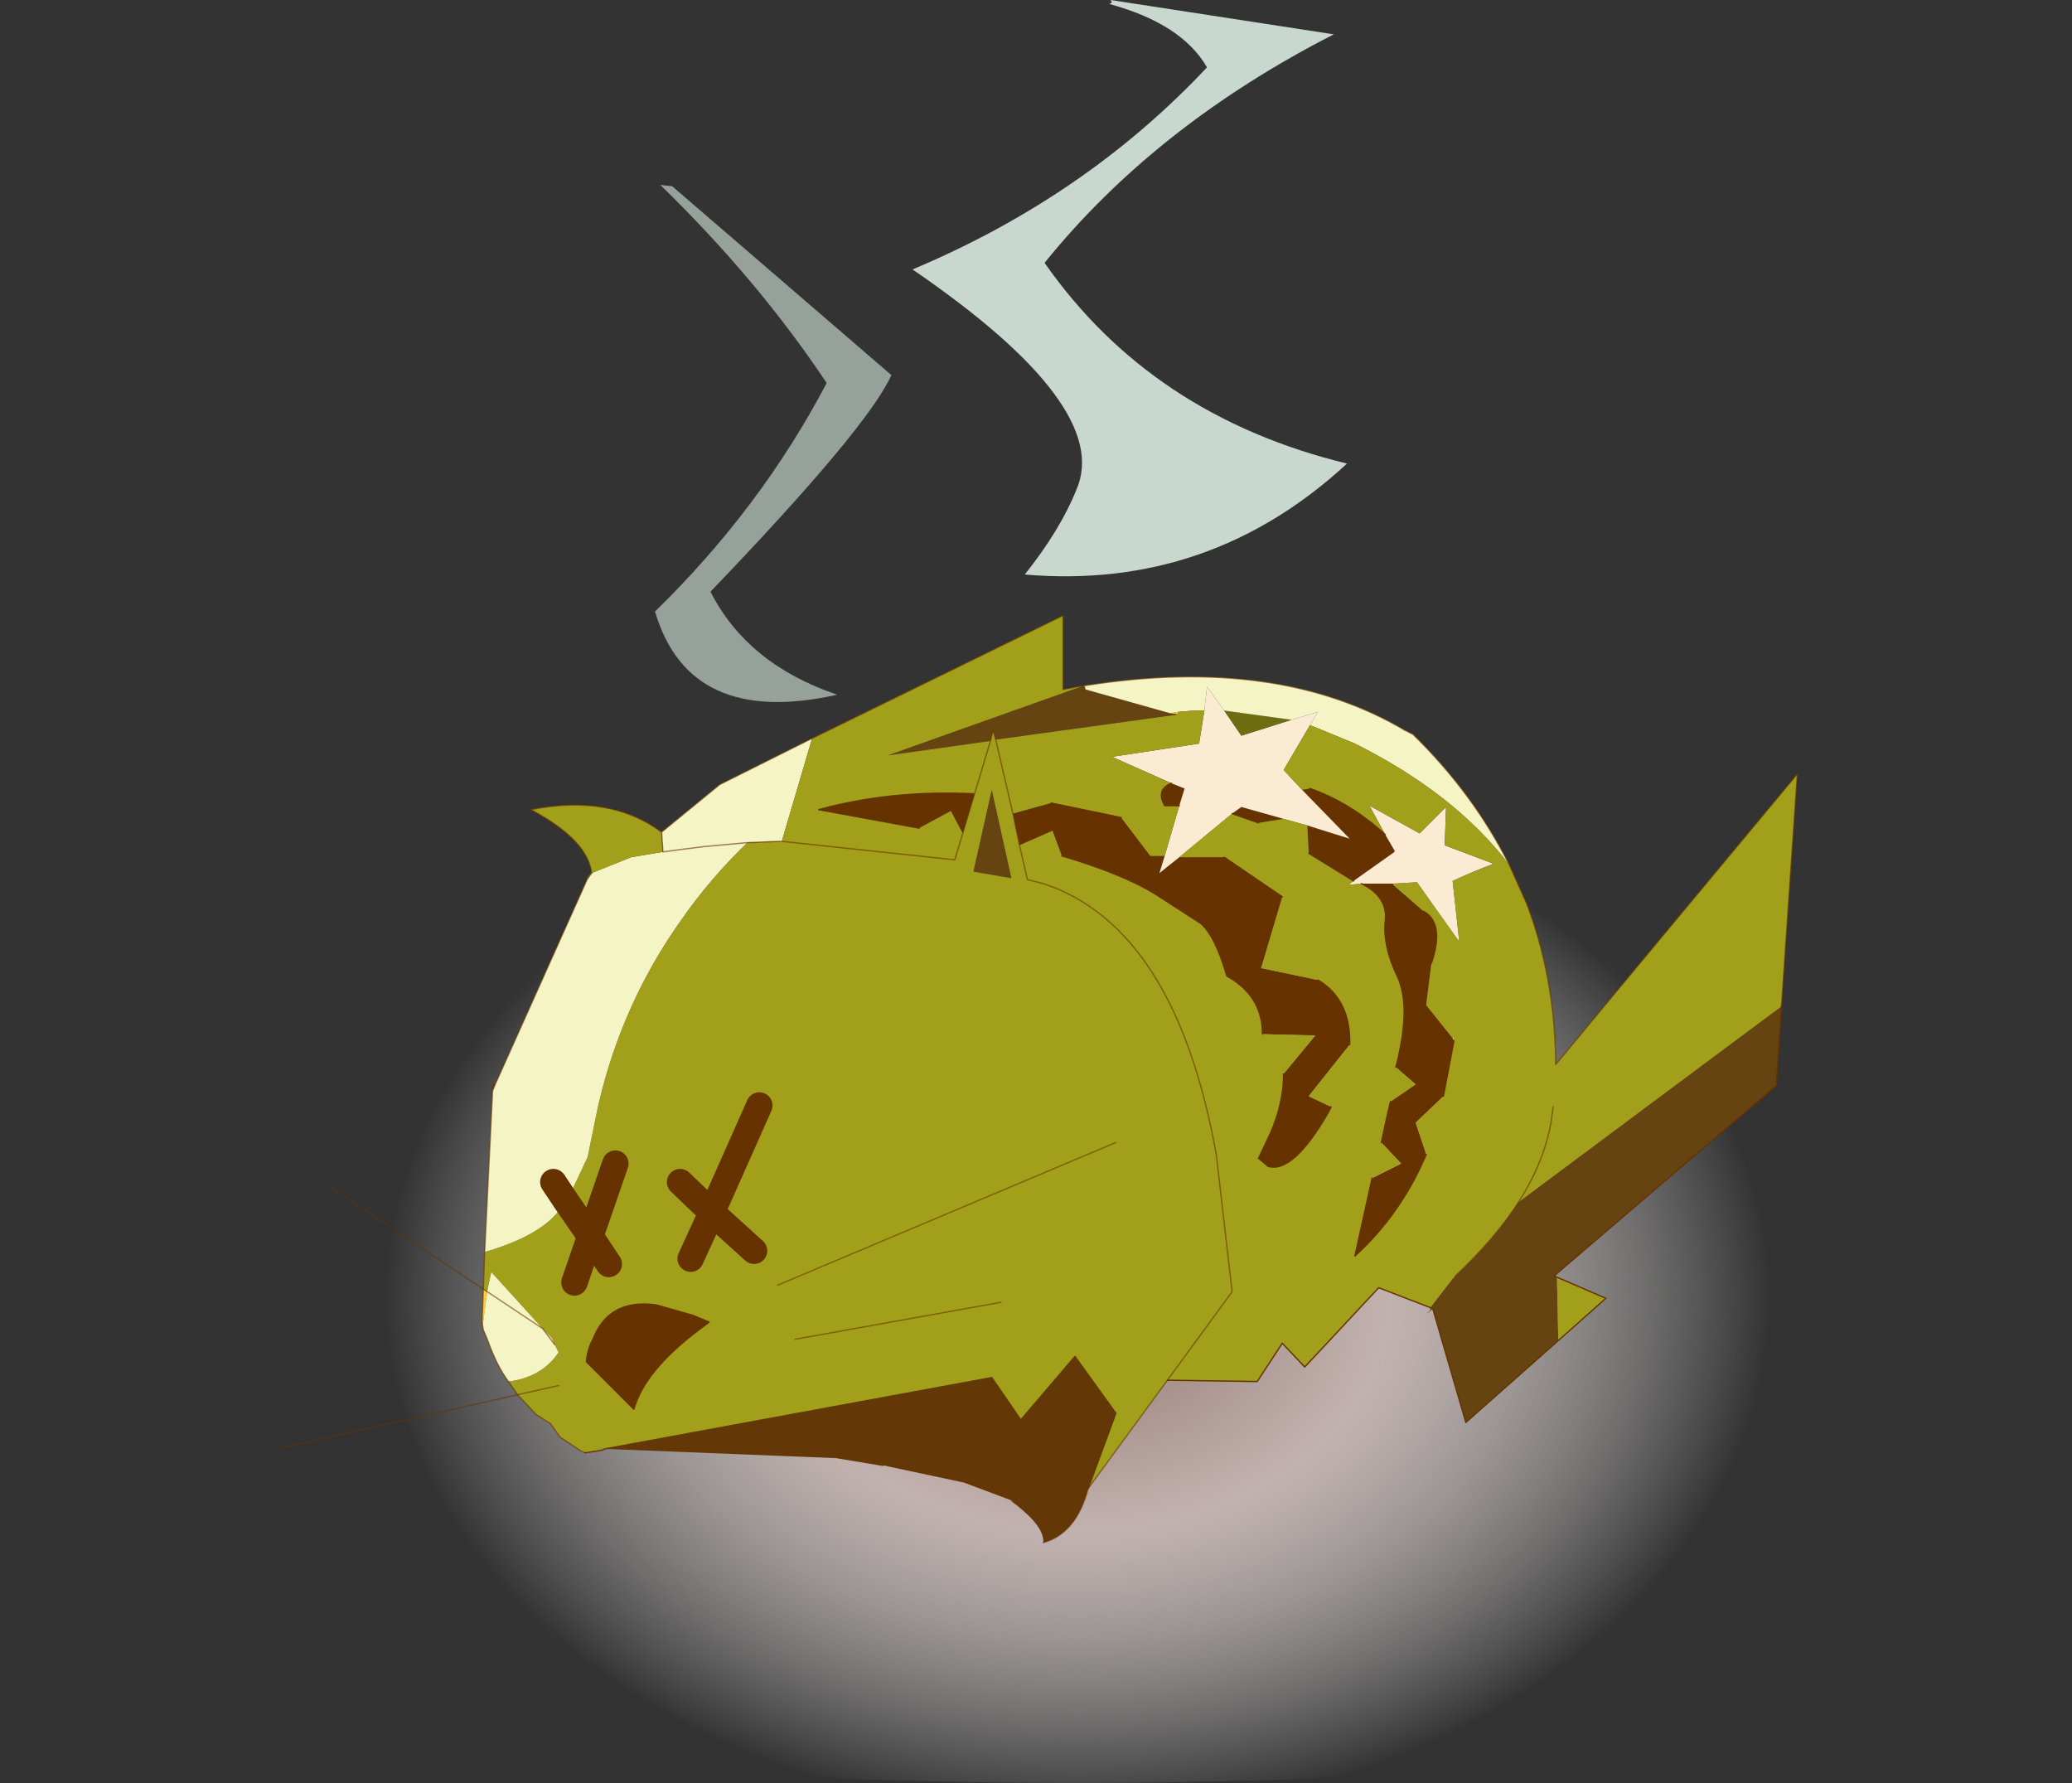 <svg viewBox="0 0 78.45 67.5" xmlns="http://www.w3.org/2000/svg" xmlns:xlink="http://www.w3.org/1999/xlink"><rect x="0" y="0" width="78.45" height="67.5" fill="#333333" stroke="none"/><use width="78.45" height="67.5" xlink:href="#a"/><defs><radialGradient id="b" cx="0" cy="0" r="819.2" gradientTransform="matrix(.08 0 0 .06 30.1 25.8)" gradientUnits="userSpaceOnUse"><stop stop-color="#91756f" offset="0"/><stop stop-color="#c2b2af" offset=".18"/><stop stop-color="#fff" stop-opacity="0" offset=".4"/></radialGradient><g id="a"><path d="M67.75 40.9Q51.4 44.15 30.1 44.2q-23.3-.05-40.8-3.95v-28.9q17.5-3.9 40.8-3.9 21.3 0 37.65 3.25v30.2" fill="url(#b)" fill-rule="evenodd" transform="translate(10.7 23.3)"/><path d="m11.7 9.75-.15.2.1-.15.05-.05M9.85 27l.35.35.1.25-.45-.6" fill="#ffe493" fill-rule="evenodd" transform="translate(10.7 23.3)"/><path d="M42.05 10.15v.05l1.15 1q.8.45.3 1.95l-.2 1.6 1 1.25.05.1-.4 2.1-1.05 1 .4 1.2q-.95 2.25-2.7 3.85l.65-2.95 1.1-.55-.75-.8.25-1.15.1-.4.95-.65-.75-.65q.6-2.3.05-3.45t-.45-2.1q.1-.9-.9-1.4h1.2m-1.5-.1L38.85 9l-.05-1.05 1.6.5-1.8-1.85.3-.05q1.55.55 2.85 1.75l.35.6v.05l-1.55 1.1M37.9 7.7l-.95.15-1-.35.35-.25 1.6.45m-3.95 1.45h1.7l2.2 1.5-.8 2.7 2.15.45q1.25.75 1.2 2.45l-1.55 1.95.85.4-.1.2q-1.35 2.35-2.3 2.05l-.05-.05-.3-.25.45-.95q.5-1.15.5-2.25l1.2-1.45-2-.05q0-1.45-1.35-2.2-.45-1.55-1-2l-1.7-1.1q-1.2-.75-3.55-1.45l-.35-.95-1.25.55-.25-1.2 1.45-.4 2.65.55 1.1 1.45h.55l-.2.65.75-.6m0-1.95h-.55q-.35-.6.25-.85l.5.2-.2.65m-7.75-.45-.45 1.5-.45-.85-1.2.65-3.8-.7q2.75-.75 5.85-.6h.05m-10.05 20-.4.3q-2.05 1.55-2.45 3l-1.8-1.8q.05-.5.25-.85.6-1.55 2.4-1.3l1.4.4.6.25" fill="#630" fill-rule="evenodd" transform="translate(10.7 23.3)"/><path d="m33.6 3.7.3-.05v.1l-.3-.05M44.3 16l.05-.05v.15l-.05-.1M7.6 25.5l.15.1-.15 1.1-.05.05v.05l.05-1.3" fill="#fc3" fill-rule="evenodd" transform="translate(10.7 23.3)"/><path d="M48.2 16.8v.2-.2" fill="#ce9b00" fill-rule="evenodd" transform="translate(10.7 23.3)"/><path d="M20.55 13.75h.05-.05" fill="#ffc" fill-rule="evenodd" transform="translate(10.7 23.3)"/><path d="M30.5 33.05q-.45 1.7-1.7 2.05.05-.6-1.05-1.45l-.2-.15.25.05-2-.75-3.05-.65v.05l-1.8-.3-8.75-.35 14.65-2.7 1.1 1.6 2.05-2.4 1.55 2.15-1.05 2.85" fill="#643706" fill-rule="evenodd" transform="translate(10.7 23.3)"/><path d="m30.4 2.8 3.2.9.3.05-6.9.95-.1-.35-.1.4-3.9.55 7.45-2.65.05.15m26.35 12-.2 3-8.35 7.15-.05.05.1.05.05 2.4-3.5 3.1-1.25-4.3-.25.2.15-.15v-.1l.85-1.1.1-.1q1.5-1.4 2.4-2.8l9.95-7.4M27.6 9.95l-1.45-.25.7-3.1.75 3.35" fill="#641" fill-rule="evenodd" transform="translate(10.7 23.3)"/><path d="M30.4 2.65v.15l-.05-.15h.05" fill="#f7dfac" fill-rule="evenodd" transform="translate(10.7 23.3)"/><path d="M7.75 25.55v.05l-.15-.1.15.05" fill="#d18b23" fill-rule="evenodd" transform="translate(10.7 23.3)"/><path d="m14.3-16.3.45.05 8.3 7.15q-.9 2-6.85 8.2Q17.6 1.85 21 3q-5.6 1.25-6.9-3.15 4-3.9 6.5-8.65-2.6-3.9-6.3-7.5" fill="#c9d9cf" fill-opacity=".663" fill-rule="evenodd" transform="translate(10.7 23.3)"/><path d="M35-20.75q-.95-1.65-3.7-2.4l.1-.05-.05-.1L39.8-22q-6.75 3.45-10.95 8.65 4.05 5.8 11.45 7.6-5.2 4.8-12.2 4.2 1.35-1.7 1.95-3.2 1.4-3.15-6.2-8.35Q30.4-15.85 35-20.75" fill="#c8d8ce" fill-rule="evenodd" transform="translate(10.7 23.3)"/><path d="m34.9 3.6.1-.9.65.9.65.95 1.9-.6 1-.3-.3.5-1 1.7.7.75 1.8 1.85-1.6-.5-.9-.25-1.6-.45-.35.25-2 1.65-.75.6.2-.65.55-1.9.2-.65-.5-.2-2.25-1 3.3-.5.2-1.25m6.85 4.7-.6-1.1 1.9 1.05 1-1L44 8.7l1.85.7q-.8.3-1.55.65l.25 2.3-1.6-2.25-.9.05h-1.2l-.5.05.2-.15 1.55-1.1V8.9l-.35-.6" fill="#fbebd2" fill-rule="evenodd" transform="translate(10.7 23.3)"/><path d="m35.65 3.6 2.55.35-1.9.6-.65-.95" fill="#6f6d11" fill-rule="evenodd" transform="translate(10.7 23.3)"/><path d="M30.4 2.65q7.3-1.15 12.1 1.7l.3.15q2.3 2.25 3.65 4.95-2.05-2.7-5.85-4.6l-1.7-.7.3-.5-1 .3-2.55-.35-.65-.9-.1.9h-.4l-.6.05-.3.05-3.2-.9v-.15m-11.5 5.9h-.05l-1.25.05q-1.4 1.35-2.45 2.85-2.3 3.2-3.2 7.1l-.4 1.95-.8 1.7-.3.35q-.75.95-2.8 1.55l.3-6.1.1-.25 3.5-7.8.15-.2 1.5-.6 1.2-.2.75-.1.8-.1 1.65-.15-1.65.15-.8.1-.75.1-.05-.75 2.2-1.8 3.5-1.75-1.15 3.9m-8.65 12.9.5.75-.5-.75M9.85 27l.45.6.15.3q-.65.95-1.9 1.1-.45-.6-.8-1.6l-.15-.35-.05-.3.05-.05.15-1.1v-.05l.15-.7L9.85 27l-2.1-1.4 2.1 1.4" fill="#f5f4c5" fill-rule="evenodd" transform="translate(10.7 23.3)"/><path d="m33.9 3.65.6-.05h.4l-.2 1.25-3.3.5 2.25 1q-.6.25-.25.85h.55l-.55 1.9h-.55l-1.1-1.45-2.65-.55-1.45.4L27 4.7l.65 2.8.25 1.2 1.25-.55.35.95q2.35.7 3.55 1.45l1.7 1.1q.55.45 1 2 1.35.75 1.35 2.2l2 .05-1.2 1.45q0 1.1-.5 2.25l-.45.95.3.25.05.05q.95.3 2.3-2.05l.1-.2-.85-.4 1.55-1.95q.05-1.7-1.2-2.45l-2.15-.45.8-2.7-2.2-1.5h-1.7l2-1.65 1 .35.95-.15.9.25.05 1.05 1.7 1.05-.2.15.5-.05q1 .5.9 1.4-.1.95.45 2.1t-.05 3.45l.75.65-.95.65-.1.4-.25 1.15.75.8-1.1.55-.65 2.95q1.75-1.6 2.7-3.85l-.4-1.2 1.05-1 .4-2.1v-.15l-.05.05-1-1.25.2-1.6q.5-1.5-.3-1.95l-1.15-1v-.05l.9-.05 1.6 2.25-.25-2.3q.75-.35 1.55-.65L44 8.7l.05-1.45-1 1-1.9-1.05.6 1.1q-1.3-1.2-2.85-1.75l-.3.05-.7-.75 1-1.7 1.7.7q3.8 1.9 5.85 4.6l.65 1.45q1.05 2.75 1.1 5.9v.2l9.15-11-.6 8.8-9.95 7.4q-.9 1.4-2.4 2.8l-.1.1-.85 1.1-1.95-.75-2.8 3-.85-.9L36.9 29l-3.4-.05-3 4.1 1.05-2.85L30 28.05l-2.05 2.4-1.1-1.6-14.65 2.7-.25-.05.15.1-.65.1-.2-.1-.75-.5-.35-.5-.55-.35-.7-.75-.35-.5q1.25-.15 1.9-1.1l-.15-.3-.1-.25-.35-.35-1.95-2.15-.15.7-.15-.05.05-1.4q2.05-.6 2.8-1.55l.3-.35.8-1.7.4-1.95q.9-3.9 3.2-7.1 1.05-1.5 2.45-2.85l1.25-.05h.05l6.55.7.3-1-.3 1-6.55-.7 1.15-3.9L29.55 0v2.8l.8-.15L22.9 5.3l3.9-.55.1-.4.1.35 6.9-.95v-.1m14.35 21.4 1.85.8-1.8 1.6-.05-2.4m-14.75 3.9 2.45-3.35-.6-5.2q-1.55-8.6-6.55-10.25l-.6-.15-.3-1.3.3 1.3.6.15q5 1.65 6.55 10.25l.6 5.2-2.45 3.35M48.1 18.6q-.15 1.8-1.3 3.6 1.15-1.8 1.3-3.6M26.2 6.75l.6-2-.6 2h-.05q-3.1-.15-5.85.6l3.8.7 1.2-.65.45.85.45-1.5m-13.6 14-.95 2.75-.9-1.3.9 1.3.95-2.75m15-10.8-.75-3.35-.7 3.1 1.45.25m-7.05 3.8h.05-.05m-6.15-4.8-1.2.2-1.5.6q-.15-1.25-2.3-2.4 3-.6 4.95.85l.05.75m.65 12.5 1.2 1.15-.8 1.75.8-1.75-1.2-1.15m2.8 2.6-1.6-1.45 1.8-4.05-1.8 4.05 1.6 1.45m-6.8 1.2.6-1.75.7 1.05-.7-1.05-.6 1.75m5.1 1.5-.6-.25-1.4-.4q-1.8-.25-2.4 1.3-.2.35-.25.85l1.8 1.8q.4-1.45 2.45-3l.4-.3m-5.7 2.4-1.55.35 1.55-.35m21.1-9.2-12.8 5.4 12.8-5.4M27.2 26l-7.8 1.4 7.8-1.4" fill="#a2a01a" fill-rule="evenodd" transform="translate(10.7 23.3)"/><path d="M57.15 32.75q-1.35-2.7-3.65-4.95l-.3-.15q-4.8-2.85-12.1-1.7m16.05 6.8.65 1.45q1.05 2.75 1.1 5.9v.2l9.15-11-.6 8.8M44.2 52.25l-3 4.1q-.45 1.7-1.7 2.05M38.6 32l.3 1.3.6.15q5 1.65 6.55 10.25l.6 5.2-2.45 3.35m13.3-6.75q1.15-1.8 1.3-3.6m-1.3 3.6q-.9 1.4-2.4 2.8M37.7 28l.65 2.8M37.7 28l-.1-.35-.1.4-1.35 4.5-6.55-.7m-.05 0-1.25.05m12.75-5.95-.8.15v-2.8l-9.5 4.65-3.5 1.75-2.2 1.8q-1.95-1.45-4.95-.85 2.15 1.15 2.3 2.4l-.05.05-.1.15-3.5 7.8-.1.25-.3 6.1M38.6 32l-.25-1.2m2.7-4.85h.05m-16 6.3.75-.1.8-.1 1.65-.15m-3.25-.4.05.75m-6.35 8.8-.1.05v.2m-.35 7.5-.05 1.3m.05-1.3.05-1.4" fill="none" stroke="#630" stroke-linecap="round" stroke-linejoin="round" stroke-opacity=".6" stroke-width=".05"/><path d="m67.45 38.1-.2 3-8.35 7.15-.05.05.1.05 1.85.8-1.8 1.6-3.5 3.1-1.25-4.3m-.1-.05-1.95-.75-2.8 3-.85-.9-.95 1.45-3.4-.05m-5.7 4.6-2-.75-3.05-.65M53.9 34.5q.8.45.3 1.95m.85 2.95-.4 2.1M54 43.7q-.95 2.25-2.7 3.85l.65-2.95m.35-1.35.25-1.15.1-.4m.2-1.3q.6-2.3.05-3.45t-.45-2.1q.1-.9-.9-1.4m-.3-.1-1.7-1.05m-1.9-1.15-1-.35m-.3 1.65 2.2 1.5m1.35 3.15q1.25.75 1.2 2.45m-.7 2.35-.1.2q-1.35 2.35-2.3 2.05l-.05-.05-.3-.25.45-.95q.5-1.15.5-2.25m-.8-1.5q0-1.45-1.35-2.2-.45-1.55-1-2l-1.7-1.1q-1.2-.75-3.55-1.45m12.25-.8q-1.3-1.2-2.85-1.75m-9.8.55 2.65.55m2.2-.45h-.55q-.35-.6.25-.85m-9.55 1.7-3.8-.7q2.75-.75 5.85-.6m-10 20-.4.3q-2.05 1.55-2.45 3l-1.8-1.8q.05-.5.25-.85.6-1.55 2.4-1.3l1.4.4.6.25" fill="none" stroke="#630" stroke-linecap="round" stroke-linejoin="round" stroke-width=".05"/><path d="m22.4 33.05-.15.2" fill="none" stroke="#636532" stroke-linecap="round" stroke-linejoin="round" stroke-width=".05"/><path d="m10.75 22.2.9 1.3.95-2.75m-1.85 1.45-.5-.75m2.1 3.1-.7-1.05-.6 1.75m7-6.7-1.8 4.05 1.6 1.45m-2.4.3.8-1.75-1.2-1.15" fill="none" stroke="#630" stroke-linecap="round" stroke-linejoin="round" transform="translate(10.7 23.3)"/><path d="m22.15 55-.2-.1-.75-.5-.35-.5-.55-.35-.7-.75m-.35-.5.35.5m-1.35-2.75.05.3.15.35q.35 1 .8 1.6" fill="none" stroke="#630" stroke-linecap="round" stroke-linejoin="round" stroke-opacity=".631" stroke-width=".05"/><path d="m19.6 52.8-8.9 2m9.85-4.5.45.6m-1.4 1.9 1.55-.35m-2.7-3.55 2.1 1.4m-2.25-1.5.15.1m11.65 1.8 7.8-1.4m-8.45-.65 12.8-5.4m-29.85 1.6 5.9 3.95" fill="none" stroke="#630" stroke-linecap="round" stroke-linejoin="round" stroke-opacity=".573" stroke-width=".05"/><path d="m22.9 54.85-.1.05-.65.1m.75-.15 14.65-2.7 1.1 1.6 2.05-2.4 1.55 2.15-1.05 2.85" fill="none" stroke="#643706" stroke-linecap="round" stroke-linejoin="round" stroke-width=".05"/></g></defs></svg>